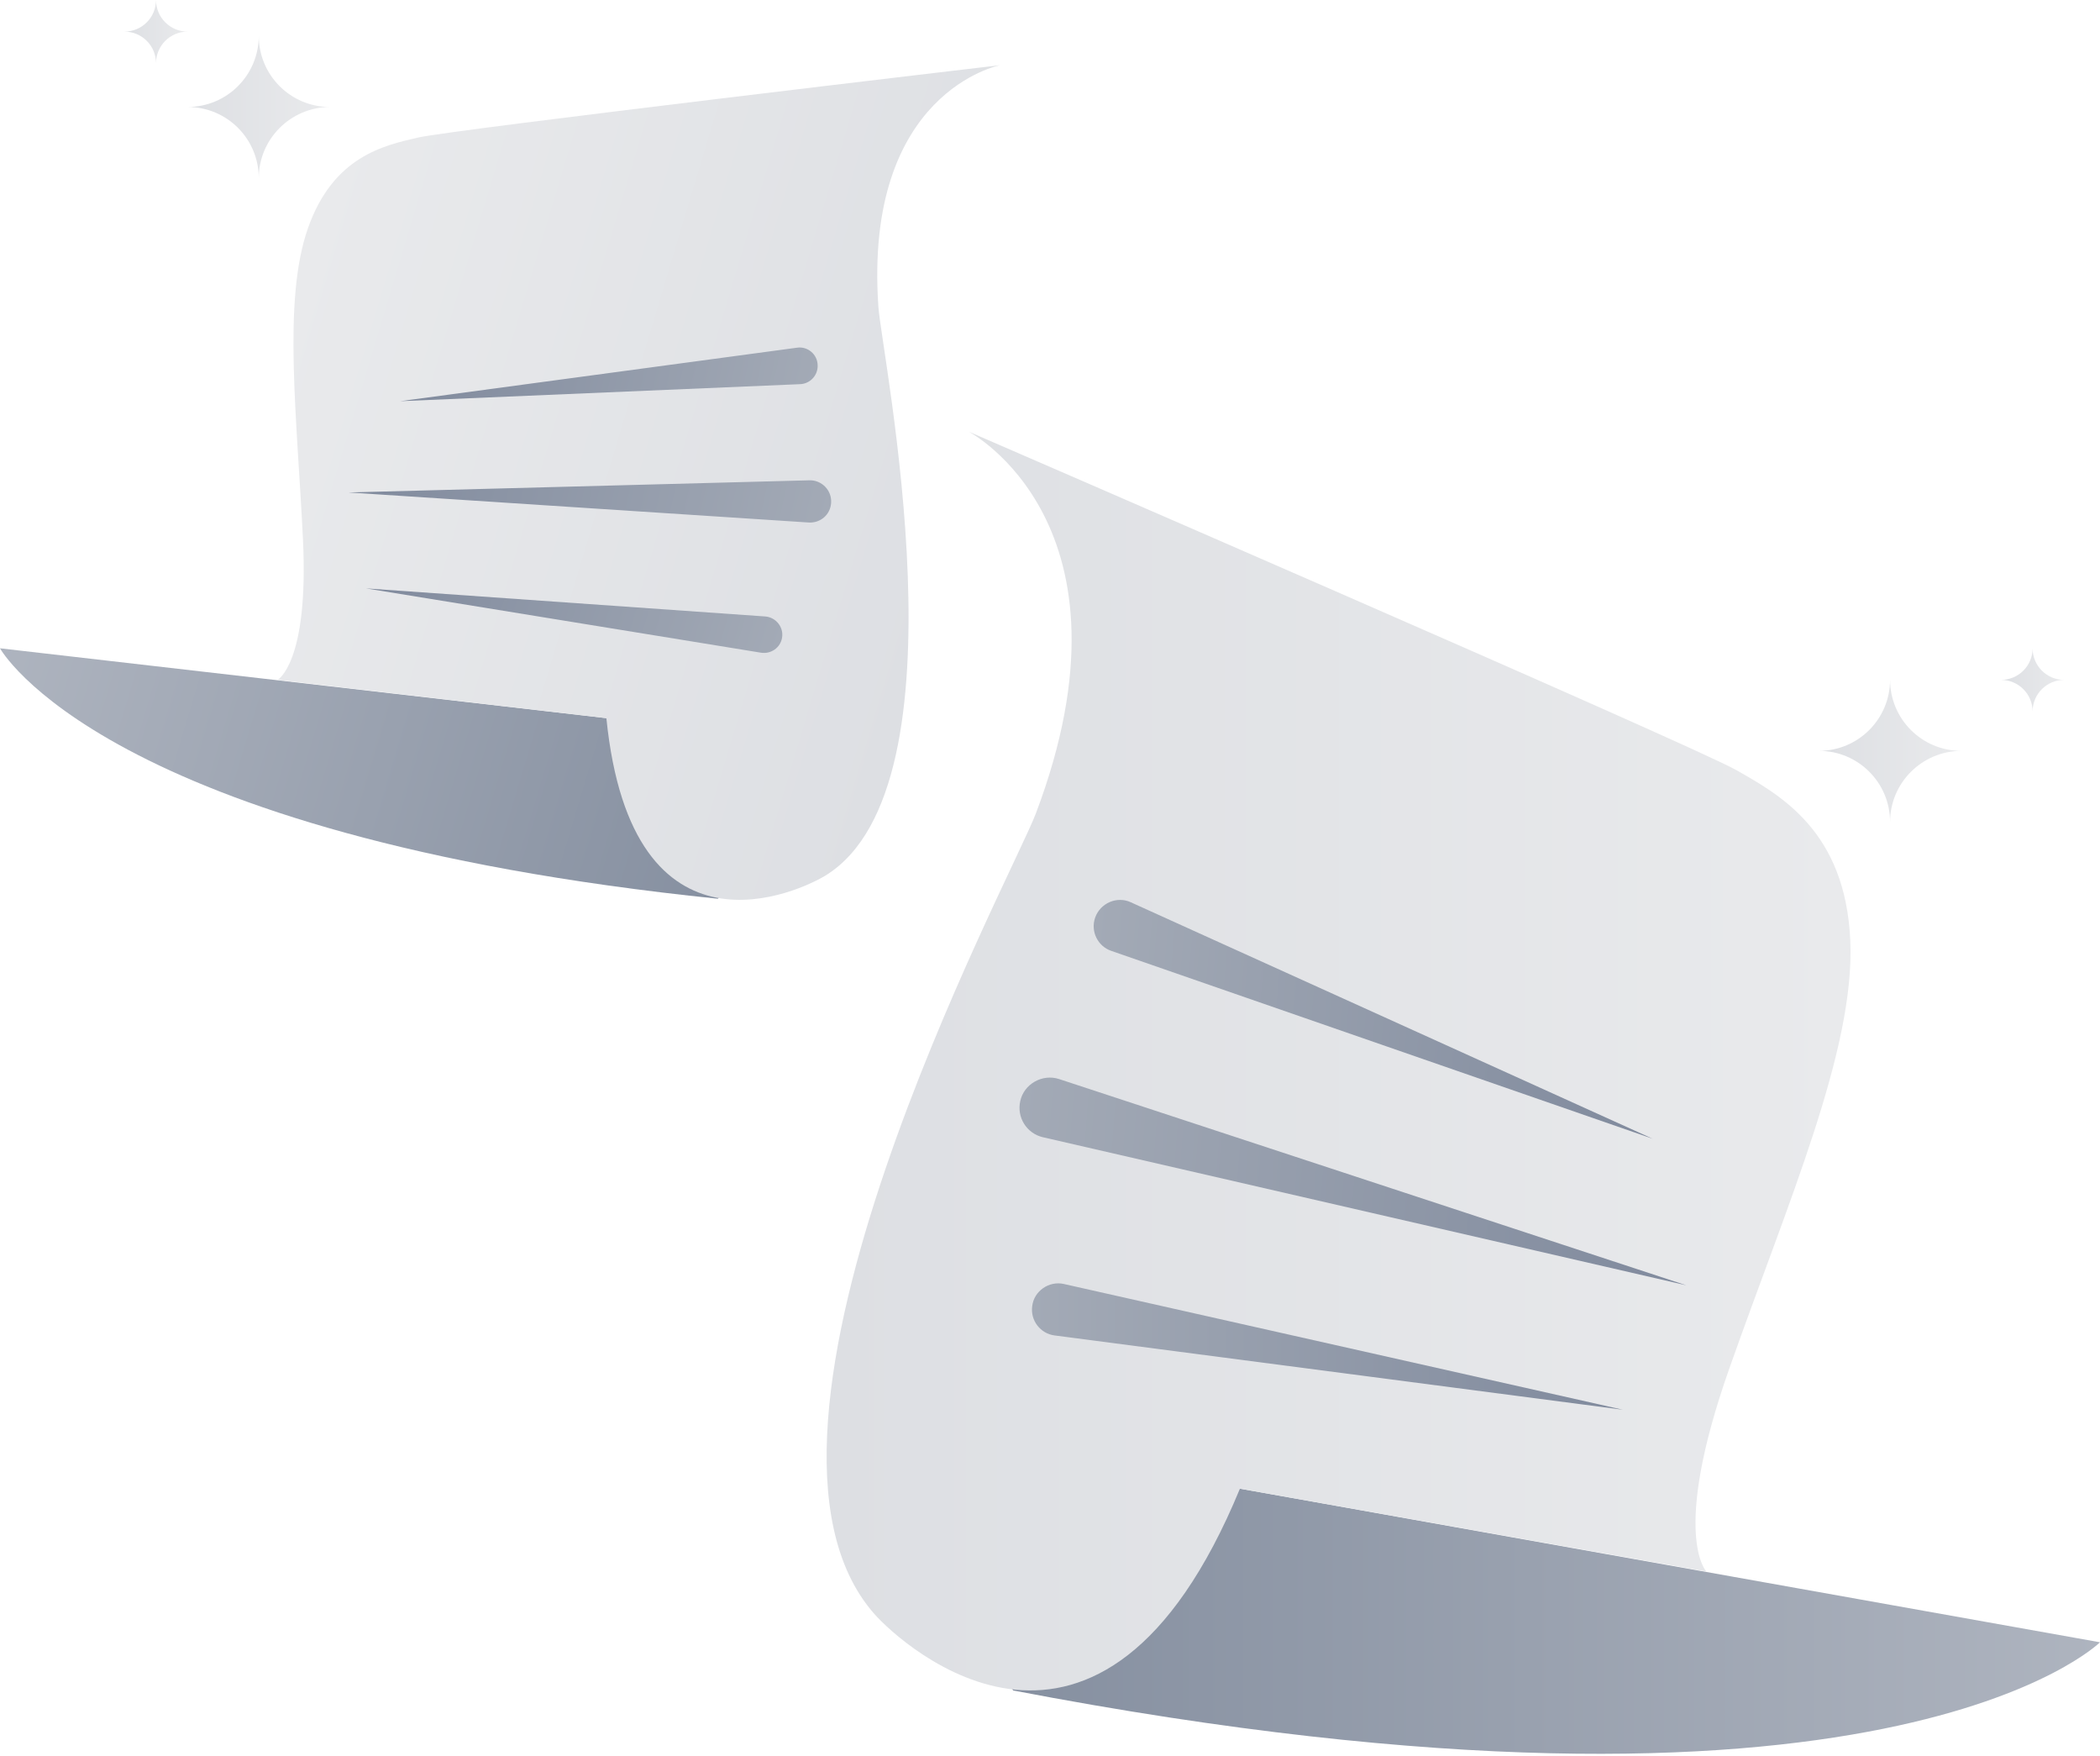 <svg width="195" height="163" viewBox="0 0 195 163" fill="none" xmlns="http://www.w3.org/2000/svg">
<g clip-path="url(#clip0_7603_21030)">
<path d="M115.137 138.202L195 152.463C195 152.463 174.849 172.408 94.083 156.936C94.083 156.916 73.256 130.732 115.137 138.202Z" fill="url(#paint0_linear_7603_21030)"/>
<path d="M89.959 40.075C89.959 40.075 106.334 48.653 96.197 75.492C93.858 81.669 66.238 132.743 81.156 149.795C83.782 152.791 102.209 169.514 115.137 138.201L158.454 145.896C158.454 145.896 155.109 142.551 160.568 127.079C166.026 111.587 172.264 97.449 171.813 87.312C171.361 77.175 165.349 73.83 161.224 71.491C157.12 69.152 89.959 40.075 89.959 40.075Z" fill="url(#paint1_linear_7603_21030)"/>
<path d="M105 83.762L153.468 105.719L103.194 88.277C101.922 87.846 101.245 86.45 101.696 85.178C102.168 83.844 103.707 83.167 105 83.762Z" fill="url(#paint2_linear_7603_21030)"/>
<path d="M98.352 100.178L156.587 119.323L96.833 105.574C95.335 105.225 94.391 103.727 94.74 102.209C95.089 100.629 96.792 99.665 98.352 100.178Z" fill="url(#paint3_linear_7603_21030)"/>
<path d="M98.782 119.199L150.698 130.875L97.941 123.98C96.607 123.816 95.663 122.585 95.848 121.251C96.012 119.856 97.407 118.891 98.782 119.199Z" fill="url(#paint4_linear_7603_21030)"/>
<path d="M56.306 66.669L0 60.185C0 60.185 9.501 77.565 66.648 83.433C66.648 83.433 85.855 70.075 56.306 66.669Z" fill="url(#paint5_linear_7603_21030)"/>
<path d="M92.852 6.054C92.852 6.054 80.171 8.516 81.566 28.502C81.895 33.099 90.123 72.825 76.724 81.238C74.364 82.716 58.687 90.206 56.306 66.669L25.773 63.119C25.773 63.119 28.687 61.56 28.133 50.089C27.579 38.639 26.245 27.907 28.584 21.218C30.923 14.528 35.623 13.502 38.844 12.764C42.066 12.025 92.852 6.054 92.852 6.054Z" fill="url(#paint6_linear_7603_21030)"/>
<path d="M74.015 32.278L37.161 37.244L74.302 35.664C75.246 35.623 75.965 34.823 75.924 33.899C75.903 32.894 75 32.135 74.015 32.278Z" fill="url(#paint7_linear_7603_21030)"/>
<path d="M75.185 44.589L32.36 45.718L75.103 48.508C76.19 48.57 77.114 47.77 77.175 46.682C77.257 45.533 76.313 44.569 75.185 44.589Z" fill="url(#paint8_linear_7603_21030)"/>
<path d="M71.06 57.23L33.981 54.624L70.67 60.595C71.594 60.739 72.476 60.123 72.62 59.2C72.784 58.236 72.066 57.312 71.06 57.23Z" fill="url(#paint9_linear_7603_21030)"/>
<path d="M175.506 76.313C175.506 72.661 172.551 69.706 168.899 69.706C172.551 69.706 175.506 66.751 175.506 63.099C175.506 66.751 178.461 69.706 182.114 69.706C178.461 69.727 175.506 72.681 175.506 76.313Z" fill="url(#paint10_linear_7603_21030)"/>
<path d="M188.741 66.053C188.741 64.432 187.428 63.119 185.807 63.119C187.428 63.119 188.741 61.806 188.741 60.185C188.741 61.806 190.055 63.119 191.676 63.119C190.055 63.119 188.741 64.432 188.741 66.053Z" fill="url(#paint11_linear_7603_21030)"/>
<path d="M24.029 16.539C24.029 12.886 21.074 9.932 17.421 9.932C21.074 9.932 24.029 6.977 24.029 3.324C24.029 6.977 26.984 9.932 30.636 9.932C26.984 9.952 24.029 12.907 24.029 16.539Z" fill="url(#paint12_linear_7603_21030)"/>
<path d="M14.487 5.869C14.487 4.248 13.174 2.934 11.553 2.934C13.174 2.934 14.487 1.621 14.487 0C14.487 1.621 15.8 2.934 17.421 2.934C15.8 2.934 14.487 4.248 14.487 5.869Z" fill="url(#paint13_linear_7603_21030)"/>
</g>
<defs>
<linearGradient id="paint0_linear_7603_21030" x1="88.9" y1="149.834" x2="194.993" y2="149.834" gradientUnits="userSpaceOnUse">
<stop stop-color="#848E9F"/>
<stop offset="1" stop-color="#AEB4BF"/>
</linearGradient>
<linearGradient id="paint1_linear_7603_21030" x1="76.757" y1="98.498" x2="171.848" y2="98.498" gradientUnits="userSpaceOnUse">
<stop stop-color="#DDDFE3"/>
<stop offset="1" stop-color="#E9EAEC"/>
</linearGradient>
<linearGradient id="paint2_linear_7603_21030" x1="101.025" y1="92.274" x2="154.231" y2="96.786" gradientUnits="userSpaceOnUse">
<stop stop-color="#A3AAB6"/>
<stop offset="1" stop-color="#808A9D"/>
</linearGradient>
<linearGradient id="paint3_linear_7603_21030" x1="94.326" y1="107.199" x2="157.141" y2="111.975" gradientUnits="userSpaceOnUse">
<stop stop-color="#A3AAB6"/>
<stop offset="1" stop-color="#808A9D"/>
</linearGradient>
<linearGradient id="paint4_linear_7603_21030" x1="95.816" y1="125.013" x2="150.693" y2="125.013" gradientUnits="userSpaceOnUse">
<stop stop-color="#A3AAB6"/>
<stop offset="1" stop-color="#808A9D"/>
</linearGradient>
<linearGradient id="paint5_linear_7603_21030" x1="71.537" y1="79.722" x2="0.527" y2="58.431" gradientUnits="userSpaceOnUse">
<stop stop-color="#848E9F"/>
<stop offset="1" stop-color="#AEB4BF"/>
</linearGradient>
<linearGradient id="paint6_linear_7603_21030" x1="89.966" y1="47.8" x2="26.32" y2="28.717" gradientUnits="userSpaceOnUse">
<stop stop-color="#DDDFE3"/>
<stop offset="1" stop-color="#E9EAEC"/>
</linearGradient>
<linearGradient id="paint7_linear_7603_21030" x1="74.972" y1="38.763" x2="38.455" y2="31.107" gradientUnits="userSpaceOnUse">
<stop stop-color="#A3AAB6"/>
<stop offset="1" stop-color="#808A9D"/>
</linearGradient>
<linearGradient id="paint8_linear_7603_21030" x1="76.46" y1="50.098" x2="33.46" y2="40.687" gradientUnits="userSpaceOnUse">
<stop stop-color="#A3AAB6"/>
<stop offset="1" stop-color="#808A9D"/>
</linearGradient>
<linearGradient id="paint9_linear_7603_21030" x1="71.888" y1="61.722" x2="35.158" y2="50.71" gradientUnits="userSpaceOnUse">
<stop stop-color="#A3AAB6"/>
<stop offset="1" stop-color="#808A9D"/>
</linearGradient>
<linearGradient id="paint10_linear_7603_21030" x1="168.914" y1="69.722" x2="182.116" y2="69.722" gradientUnits="userSpaceOnUse">
<stop stop-color="#DDDFE3"/>
<stop offset="1" stop-color="#E9EAEC"/>
</linearGradient>
<linearGradient id="paint11_linear_7603_21030" x1="185.812" y1="63.121" x2="191.677" y2="63.121" gradientUnits="userSpaceOnUse">
<stop stop-color="#DDDFE3"/>
<stop offset="1" stop-color="#E9EAEC"/>
</linearGradient>
<linearGradient id="paint12_linear_7603_21030" x1="17.422" y1="9.944" x2="30.624" y2="9.944" gradientUnits="userSpaceOnUse">
<stop stop-color="#DDDFE3"/>
<stop offset="1" stop-color="#E9EAEC"/>
</linearGradient>
<linearGradient id="paint13_linear_7603_21030" x1="11.556" y1="2.933" x2="17.422" y2="2.933" gradientUnits="userSpaceOnUse">
<stop stop-color="#DDDFE3"/>
<stop offset="1" stop-color="#E9EAEC"/>
</linearGradient>
<clipPath id="clip0_7603_21030">
<rect width="195" height="162.804" fill="white"/>
</clipPath>
</defs>
</svg>
